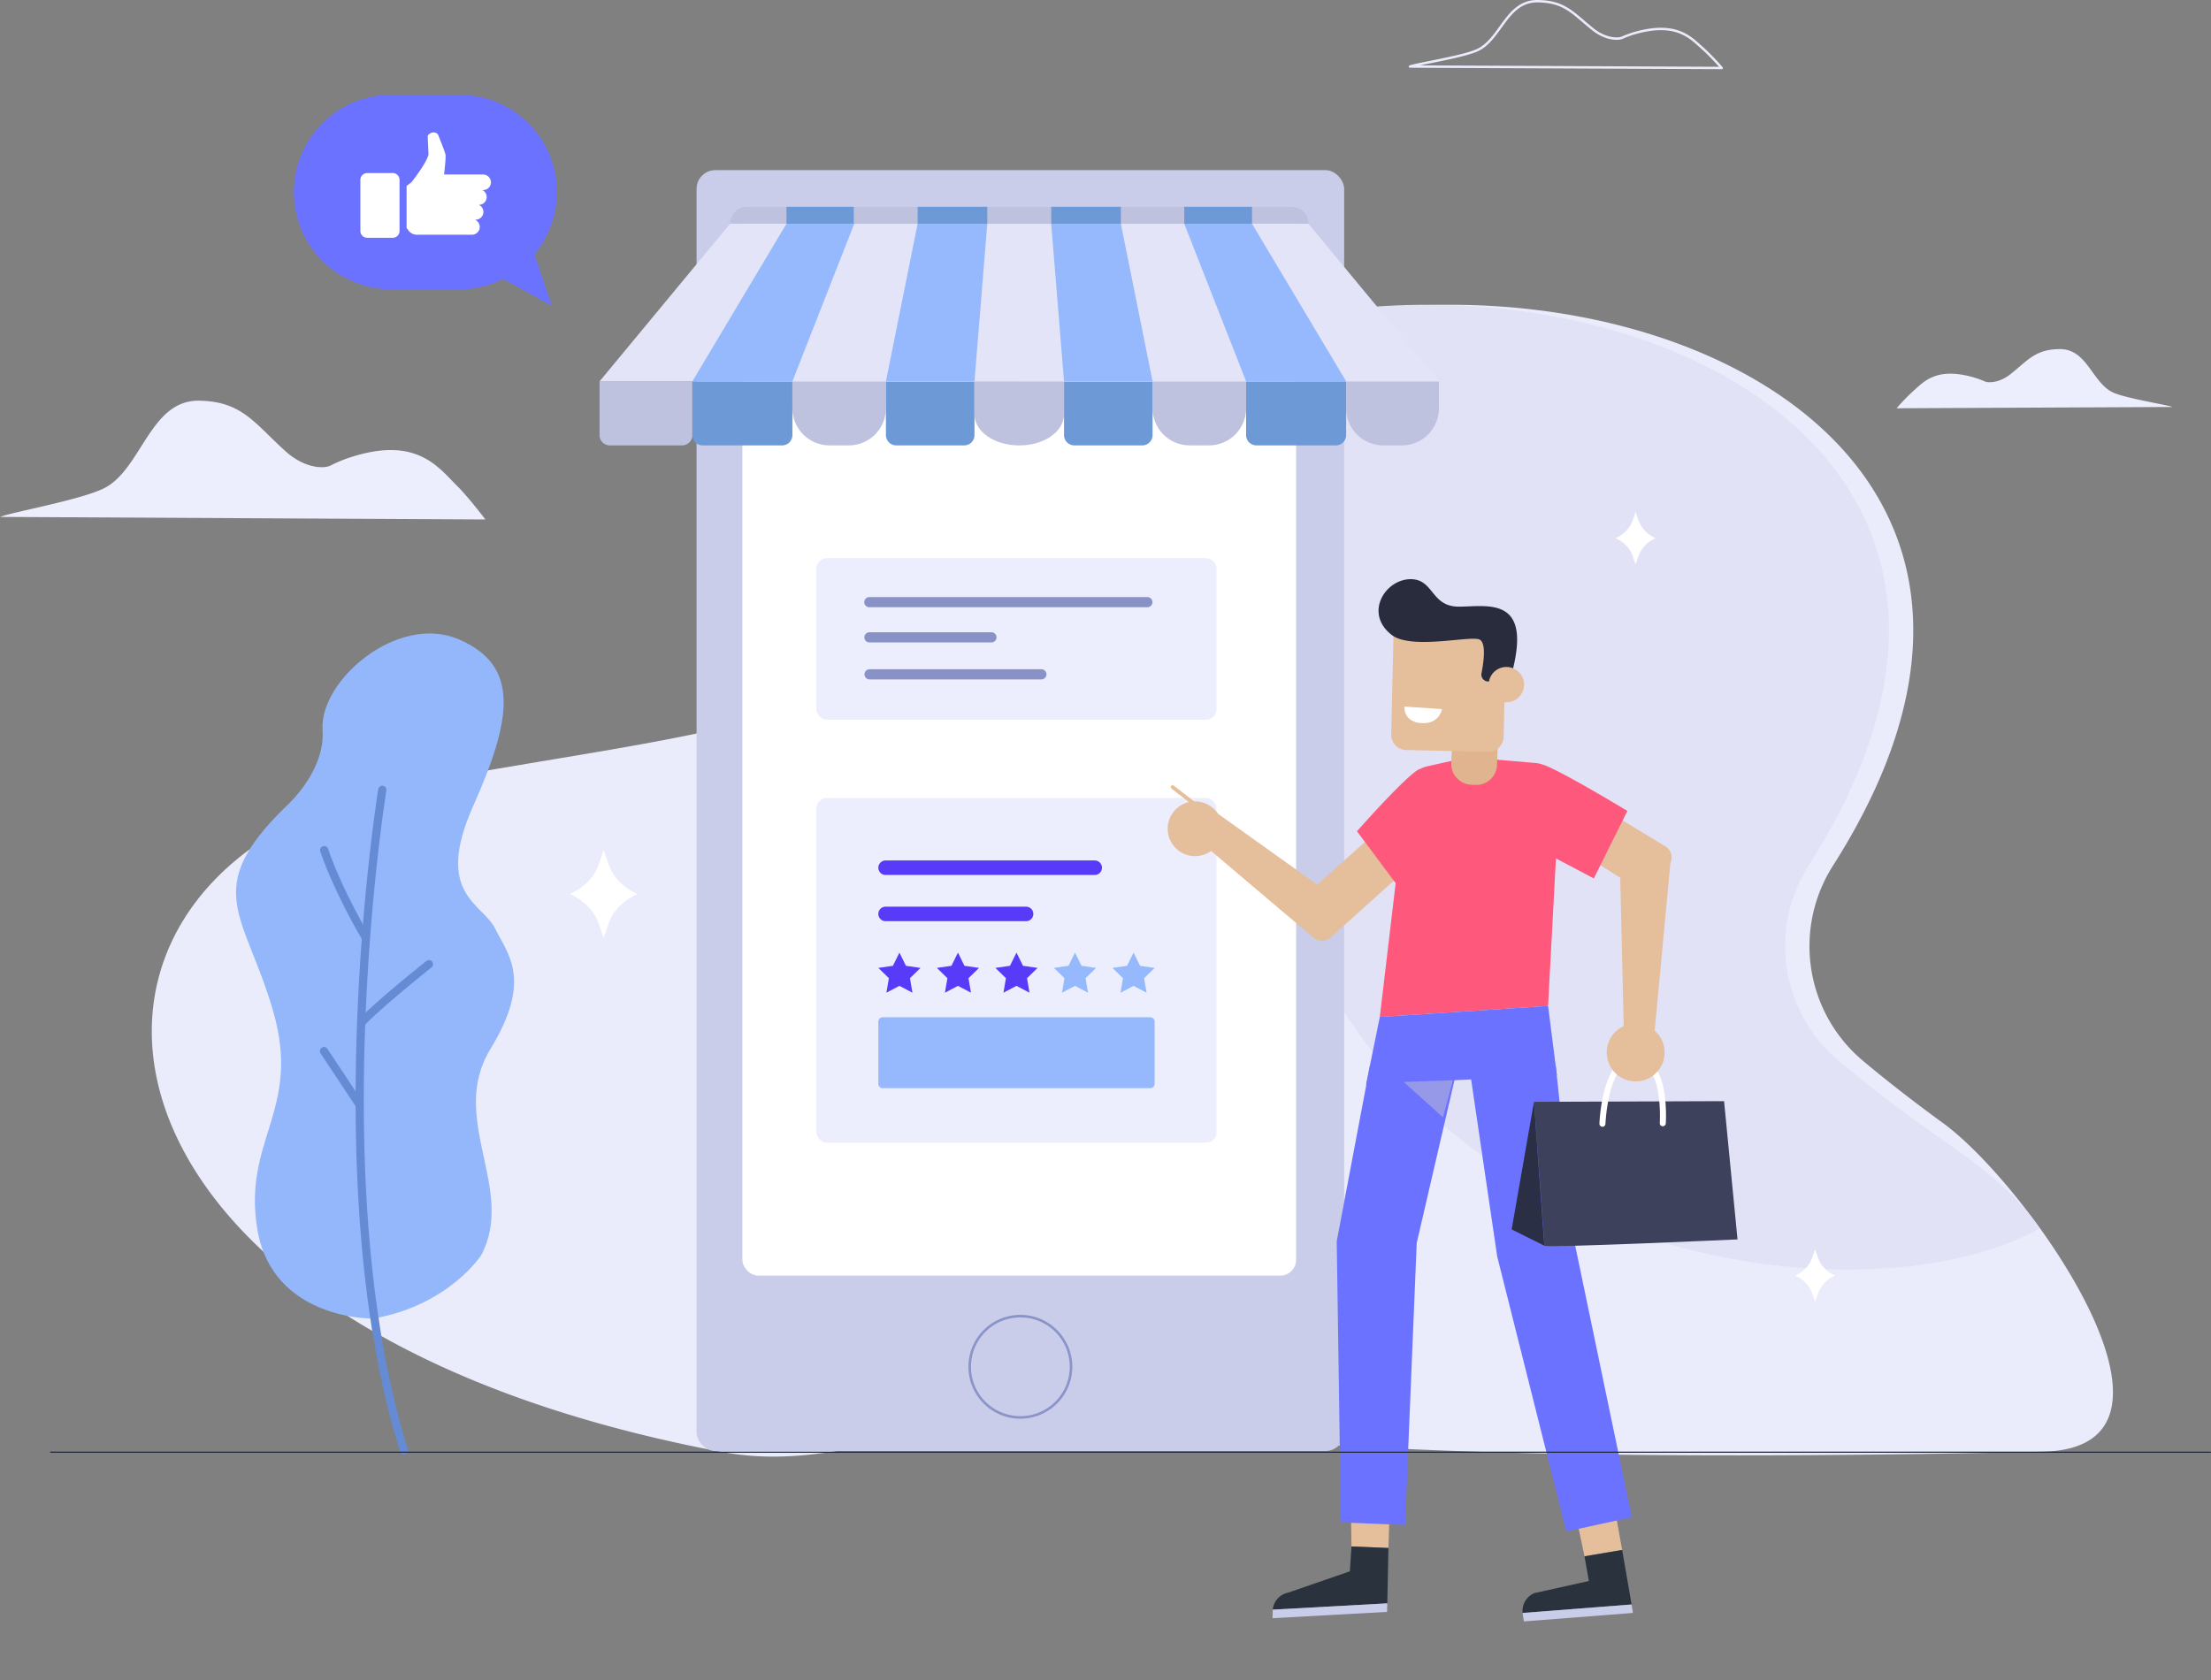 <svg xmlns="http://www.w3.org/2000/svg" xmlns:xlink="http://www.w3.org/1999/xlink" width="906.701" height="689.206" viewBox="0 0 906.701 689.206"><rect x="0" y="0" width="906.701" height="689.206" fill="#808080" stroke="none"/><defs><clipPath id="a"><path d="M897.674,429.827a61.357,61.357,0,0,0,12.23,79.927c9.073,7.6,19.975,16.192,33.023,25.691,34.478,25.109,103.317,60.14,22.428,158.964-94.9,115.942-353.628,59.423-533.659,25.311-280.281-53.111-278.111-292.844-118.98-323,127.42-24.139,202.347-22.5,239.144-99.345C635.715,122.246,1048.8,192.482,897.674,429.827Z" transform="translate(-204.478 -199.727)" fill="none"/></clipPath></defs><g transform="translate(-191.08 -164.81)"><path d="M897.674,429.827a61.357,61.357,0,0,0,12.23,79.927c9.073,7.6,19.975,16.192,33.023,25.691,34.478,25.109,111.221,133.108,40.845,134.708s-260.125,4.9-355.753-9.03-132.1,19.366-186.647,9.03C161.092,617.042,153.586,426.876,312.716,396.724c127.42-24.139,202.347-22.5,239.144-99.345C635.715,122.246,1048.8,192.482,897.674,429.827Z" transform="translate(45.067 90.097)" fill="#eaebfb"/><g transform="translate(239.545 289.824)"><g clip-path="url(#a)"><path d="M972.771,505.4c202.21,145.558-227.34,215.772-289.636-45.073S202.5,425.609,202.5,425.609L474.645,184.461H946.461Z" transform="translate(-209.654 -239.684)" fill="#e1e2f5"/></g></g><g transform="translate(287.873 424.646)"><path d="M274.5,517.933c-1.559.282-41.785.17-47.913-36.5s18.076-48.774,6.605-89.057-30.307-50.036,5.289-84.6c0,0,16.025-14.112,14.853-31.135-1.407-20.377,30.813-48,55.864-37.234s21.983,32.3,5.857,68.449,3.929,39.777,9.069,50.25,15.443,20.887-2,49.4,10.729,57.535-3.795,84.586C318.324,492.093,305.178,512.4,274.5,517.933Z" transform="translate(-217.837 -236.997)" fill="#93b7fa"/><g transform="translate(34.399 62.396)"><path d="M251.842,528.6a1.686,1.686,0,0,0,1.006-2.08C218.333,416.43,243.753,257.8,244.013,256.2a1.685,1.685,0,0,0-3.324-.546c-.264,1.6-25.81,161.026,8.942,271.867a1.685,1.685,0,0,0,2.113,1.107Z" transform="translate(-216.755 -254.246)" fill="#648bd4"/><path d="M246.728,300.29a1.9,1.9,0,0,0,.26-.127,1.69,1.69,0,0,0,.586-2.312c-.112-.188-11.3-19.046-16.926-35.61a1.686,1.686,0,1,0-3.194,1.082c5.741,16.908,17.107,36.062,17.222,36.254A1.689,1.689,0,0,0,246.728,300.29Z" transform="translate(-227.301 -236.315)" fill="#648bd4"/><path d="M233.9,301.16a1.7,1.7,0,0,0,.615-.412c7.6-7.948,27.243-23.546,27.442-23.7a1.686,1.686,0,1,0-2.1-2.641c-.814.644-20.019,15.895-27.782,24.012a1.688,1.688,0,0,0,1.823,2.742Z" transform="translate(-216.202 -202.45)" fill="#648bd4"/><path d="M244.176,309.084a1.567,1.567,0,0,0,.329-.166,1.69,1.69,0,0,0,.474-2.341l-14.542-21.932a1.687,1.687,0,1,0-2.811,1.867l14.542,21.932A1.684,1.684,0,0,0,244.176,309.084Z" transform="translate(-227.347 -176.656)" fill="#648bd4"/></g></g><path d="M390.139,259.323s-7.108-9.34-11.467-13.62c-7.846-7.709-16.846-21.336-45.63-11.294a63.1,63.1,0,0,0-6.558,2.858c-2.536,1.23-10.4,1.259-18.445-6.041-12.791-11.6-17.794-20.352-35.317-20.623-20.391-.318-23.6,28.715-39.444,36.145-10.085,4.732-36.7,9.431-42.2,11.529Z" transform="translate(0 118.56)" fill="#ecedfd"/><path d="M478.762,192.7a100.649,100.649,0,0,0-7.361-7.658c-5.043-4.337-10.823-12-29.308-6.352a44.224,44.224,0,0,0-4.211,1.61c-1.628.691-6.678.709-11.847-3.4-8.215-6.522-11.427-11.445-22.681-11.6-13.1-.177-15.157,16.148-25.336,20.326-6.475,2.659-23.564,5.3-27.1,6.479Z" transform="translate(418.365 0)" fill="none" stroke="#eaebfb" stroke-linecap="round" stroke-linejoin="round" stroke-width="0.99"/><path d="M406.082,229.025a89.185,89.185,0,0,1,6.526-6.786c4.464-3.842,9.586-10.628,25.962-5.625a38.409,38.409,0,0,1,3.733,1.422c1.443.615,5.915.629,10.494-3.006,7.278-5.781,10.125-10.14,20.095-10.277,11.6-.156,13.428,14.307,22.446,18.007,5.737,2.355,20.876,4.7,24.009,5.741Z" transform="translate(562.75 103.247)" fill="#ecedfd"/><g transform="translate(424.772 374.82)"><path d="M383.739,226.833l-1.262-3.61-1.259,3.61a12.614,12.614,0,0,1-7,7.13h0a12.615,12.615,0,0,1,7,7.13l1.259,3.61,1.262-3.61a12.615,12.615,0,0,1,7-7.13h0A12.615,12.615,0,0,1,383.739,226.833Z" transform="translate(54.565 -223.223)" fill="#fff"/><path d="M404.091,310.448l-1.262-3.61-1.259,3.61a12.6,12.6,0,0,1-7,7.13h0a12.62,12.62,0,0,1,7,7.133l1.259,3.61,1.262-3.61a12.6,12.6,0,0,1,7-7.133h0A12.583,12.583,0,0,1,404.091,310.448Z" transform="translate(107.835 -4.368)" fill="#fff"/><path d="M271.653,267.616l-2.113-6.056-2.116,6.056c-1.78,5.1-6.012,9.409-11.742,11.956h0c5.73,2.547,9.962,6.851,11.742,11.956l2.116,6.056,2.113-6.056c1.783-5.1,6.012-9.409,11.742-11.956h0C277.665,277.024,273.436,272.72,271.653,267.616Z" transform="translate(-255.682 -122.879)" fill="#fff"/></g><g transform="translate(311.79 203.712)"><path d="M322.911,241.26a39.837,39.837,0,0,0-30.665-65.338h-27.9a39.895,39.895,0,1,0,0,79.789h27.9a39.474,39.474,0,0,0,17.794-4.261l19.99,10.957Z" transform="translate(-224.449 -175.922)" fill="#6b72ff"/><g transform="translate(27.069 15.414)"><path d="M271.764,200.48a3.255,3.255,0,0,0-3.277-3.039H252.541s.807-6.775.6-8.052-3.086-8.32-3.086-8.32a2.236,2.236,0,0,0-2.416-.8c-1.61.4-1.812,1.476-1.812,1.476l.336,7.448c-.738,3.556-6.978,11.406-6.978,11.406l-2.015,1.545v17.175l.749,1.049a4.231,4.231,0,0,0,3.44,1.773h22.616a3.189,3.189,0,0,0,1.2-6.146h.228a3.244,3.244,0,0,0,3.27-3.028,3.191,3.191,0,0,0-1.906-3.089h.061a3.188,3.188,0,0,0,1.411-6.048h.336A3.191,3.191,0,0,0,271.764,200.48Z" transform="translate(-218.212 -180.183)" fill="#fff"/><path d="M245.186,184.79h-10.44a2.811,2.811,0,0,0-2.811,2.811l0,20.927a2.812,2.812,0,0,0,2.811,2.814h10.443A2.811,2.811,0,0,0,248,208.531V187.6A2.811,2.811,0,0,0,245.186,184.79Z" transform="translate(-231.932 -168.125)" fill="#fff"/></g></g><g transform="translate(476.732 234.601)"><rect width="265.569" height="525.386" rx="7.686" fill="#c9cdea"/><rect width="227.075" height="437.712" rx="6.487" transform="translate(18.79 15.718)" fill="#fff"/><path d="M342.566,335.183A20.778,20.778,0,1,1,321.787,314.4,20.78,20.78,0,0,1,342.566,335.183Z" transform="translate(-189.003 155.646)" fill="none" stroke="#8b94c8" stroke-miterlimit="10" stroke-width="1.038"/></g><g transform="translate(436.951 249.626)"><path d="M511.026,195.578H273.843a6.962,6.962,0,0,1,6.964-6.963H504.062a6.962,6.962,0,0,1,6.964,6.963Z" transform="translate(-220.326 -188.613)" fill="#bec2df"/><g transform="translate(0 6.964)"><g transform="translate(0 64.627)"><g transform="translate(0 0.001)"><path d="M0,0H38.061a0,0,0,0,1,0,0V22.066a4.211,4.211,0,0,1-4.211,4.211H4.211A4.211,4.211,0,0,1,0,22.066V0A0,0,0,0,1,0,0Z" fill="#bec2df"/></g><g transform="translate(38.061 0.001)"><path d="M0,0H41.021a0,0,0,0,1,0,0V22.066a4.212,4.212,0,0,1-4.212,4.212H4.211A4.211,4.211,0,0,1,0,22.066V0A0,0,0,0,1,0,0Z" fill="#6d99d7"/></g><g transform="translate(79.081)"><path d="M304.033,234.682h-7.886a15.235,15.235,0,0,1-15.237-15.233V208.4h38.359v11.044A15.235,15.235,0,0,1,304.033,234.682Z" transform="translate(-280.91 -208.405)" fill="#bec2df"/></g><g transform="translate(117.439 0.001)"><path d="M0,0H36.306a0,0,0,0,1,0,0V22.066a4.211,4.211,0,0,1-4.211,4.211H4.211A4.211,4.211,0,0,1,0,22.066V0A0,0,0,0,1,0,0Z" fill="#6d99d7"/></g></g><g transform="translate(0.005)"><path d="M312.563,190.54,259.05,255.177h172.1V190.54Z" transform="translate(-259.05 -190.54)" fill="#e3e4f7"/><path d="M308.158,190.54,269.57,255.17H403.619V190.54Z" transform="translate(-231.515 -190.54)" fill="#95b9fc"/><path d="M306.266,190.54l-25.355,64.63h93.023V190.54Z" transform="translate(-201.831 -190.54)" fill="#e3e4f7"/><path d="M304.508,190.54l-12.995,64.63h54.669V190.54Z" transform="translate(-174.079 -190.54)" fill="#95b9fc"/></g><g transform="translate(153.748)"><path d="M301.551,208.406V221.9c0,7.061,8.128,12.784,18.152,12.784h.416c10.024,0,18.152-5.723,18.152-12.784V208.406Z" transform="translate(-301.551 -143.775)" fill="#bec2df"/><g transform="translate(36.725 64.627)"><g transform="translate(115.684)"><path d="M358.916,234.682h7.593a15.234,15.234,0,0,0,15.236-15.233V208.4H343.683v11.044A15.231,15.231,0,0,0,358.916,234.682Z" transform="translate(-343.683 -208.405)" fill="#bec2df"/></g><g transform="translate(74.663 0.001)"><path d="M4.211,0h32.6A4.211,4.211,0,0,1,41.02,4.211V26.277a0,0,0,0,1,0,0H0a0,0,0,0,1,0,0V4.211A4.211,4.211,0,0,1,4.211,0Z" transform="translate(41.02 26.277) rotate(180)" fill="#6d99d7"/></g><g transform="translate(36.307)"><path d="M336.973,234.682h7.89A15.231,15.231,0,0,0,360.1,219.449V208.4H321.74v11.044A15.232,15.232,0,0,0,336.973,234.682Z" transform="translate(-321.74 -208.405)" fill="#bec2df"/></g><g transform="translate(0 0.001)"><path d="M4.211,0H32.095a4.211,4.211,0,0,1,4.211,4.211V26.277a0,0,0,0,1,0,0H0a0,0,0,0,1,0,0V4.211A4.211,4.211,0,0,1,4.211,0Z" transform="translate(36.306 26.277) rotate(180)" fill="#6d99d7"/></g></g><g transform="translate(0.001)"><path d="M425.218,190.54H306.627v64.637h172.1Z" transform="translate(-288.267 -190.54)" fill="#e3e4f7"/><path d="M402.088,190.54H306.627v64.63H440.675Z" transform="translate(-288.267 -190.54)" fill="#95b9fc"/><path d="M306.627,190.54v64.63H399.65L374.3,190.54Z" transform="translate(-288.267 -190.54)" fill="#e3e4f7"/><path d="M306.627,190.54v64.63H361.3L348.3,190.54Z" transform="translate(-288.267 -190.54)" fill="#95b9fc"/><path d="M306.8,190.54l-5.249,64.63h36.72l-5.249-64.63Z" transform="translate(-301.551 -190.54)" fill="#e3e4f7"/></g></g></g><rect width="27.607" height="6.964" transform="translate(76.648)" fill="#6d99d7"/><rect width="27.793" height="6.964" transform="translate(239.777)" fill="#6d99d7"/><rect width="28.564" height="6.964" transform="translate(130.434)" fill="#6d99d7"/><rect width="28.564" height="6.964" transform="translate(185.22)" fill="#6d99d7"/></g><g transform="translate(525.875 393.739)"><rect width="164.102" height="141.37" rx="4.319" transform="translate(0 98.378)" fill="#ecedfd"/><rect width="164.102" height="66.261" rx="4.319" fill="#ecedfd"/><path d="M379.393,268.689H293.628a2.98,2.98,0,0,1-2.977-2.977h0a2.977,2.977,0,0,1,2.977-2.977h85.765a2.974,2.974,0,0,1,2.974,2.977h0A2.977,2.977,0,0,1,379.393,268.689Z" transform="translate(-265.256 -138.723)" fill="#583bf9"/><path d="M351.246,273.925H293.628a2.977,2.977,0,0,1-2.977-2.977h0a2.976,2.976,0,0,1,2.977-2.973h57.618a2.974,2.974,0,0,1,2.974,2.973h0A2.974,2.974,0,0,1,351.246,273.925Z" transform="translate(-265.256 -125.01)" fill="#583bf9"/><g transform="translate(25.397 161.804)"><path d="M299.3,273.182l2.672,5.414,5.975.868-4.323,4.214,1.021,5.951-5.344-2.81-5.344,2.81,1.021-5.951-4.323-4.214,5.975-.868Z" transform="translate(-290.652 -273.182)" fill="#583bf9"/><path d="M305.934,273.182l2.672,5.414,5.975.868-4.323,4.214,1.021,5.951-5.344-2.81-5.344,2.81,1.021-5.951-4.324-4.214,5.975-.868Z" transform="translate(-273.283 -273.182)" fill="#583bf9"/><path d="M312.57,273.182l2.672,5.414,5.975.868-4.324,4.214,1.021,5.951-5.344-2.81-5.344,2.81,1.02-5.951-4.323-4.214,5.975-.868Z" transform="translate(-255.915 -273.182)" fill="#583bf9"/><path d="M319.2,273.182l2.672,5.414,5.975.868-4.324,4.214,1.021,5.951-5.344-2.81-5.344,2.81,1.021-5.951-4.323-4.214,5.975-.868Z" transform="translate(-238.547 -273.182)" fill="#95b9fc"/><path d="M325.841,273.182l2.672,5.414,5.975.868-4.324,4.214,1.021,5.951-5.344-2.81-5.344,2.81,1.021-5.951-4.324-4.214,5.975-.868Z" transform="translate(-221.179 -273.182)" fill="#95b9fc"/></g><path d="M1.814,0h109.68a1.815,1.815,0,0,1,1.815,1.815V27.281a1.814,1.814,0,0,1-1.814,1.814H1.814A1.814,1.814,0,0,1,0,27.281V1.814A1.814,1.814,0,0,1,1.814,0Z" transform="translate(25.397 188.324)" fill="#95b9fc"/></g><g transform="translate(669.936 402.372)"><path d="M401.636,265.267l-24.107,21.574-41.336-29.525-9.962,9.127,49.222,41.723a5.427,5.427,0,0,0,7.785.141l28.733-25.832Z" transform="translate(-316.19 -161.54)" fill="#e5be9c"/><path d="M370.853,252.371s-1.935-1.339-25.944,25.535l18.659,25.025,10.867-12.013Z" transform="translate(-267.302 -174.512)" fill="#fe587c"/><path d="M366.888,271.29,395.357,289.3l1.454,62.064,12.176,5.853,6.935-73.922a5.424,5.424,0,0,0-2.767-7.278l-34.141-20.721Z" transform="translate(-209.773 -166.833)" fill="#e5be9c"/><path d="M383.55,251.032l-16.619,3.726a10.781,10.781,0,0,0-8.345,9.159L347.5,357.565l69-4.529,4.71-88.261a10.79,10.79,0,0,0-9.861-11.388Z" transform="translate(-260.514 -177.988)" fill="#fe587c"/><g transform="translate(42.983 175.047)"><path d="M390.559,361.5l-5.133-28.456-16.4,2.269,6.093,28.8Z" transform="translate(-247.171 -138.366)" fill="#e5be9c"/><path d="M359.743,362.631l1.016-29.793-16.586-.528.423,29.7Z" transform="translate(-312.213 -140.296)" fill="#e5be9c"/><path d="M351.585,283.76l-5.643,27.676,78.268-3.793-3.626-28.413Z" transform="translate(-307.581 -279.23)" fill="#6b72ff"/><path d="M393,285.148l-17.586,75.845-4.775,115.663-26.313-1.065L342.618,360.27l13.556-71.7Z" transform="translate(-316.282 -263.738)" fill="#6b72ff"/><path d="M370.4,287.655l-20.191.693L366.3,302.861Z" transform="translate(-296.412 -257.177)" fill="#cacaca" opacity="0.44"/><path d="M393.479,288.349l7.97,73.627,23.226,111.466-26.847,5.836L369.479,366.486,357.5,285.157Z" transform="translate(-277.333 -263.715)" fill="#6b72ff"/><g transform="translate(0 221.712)"><path d="M367.642,340.52l15.15.622-.456,22.707-46.969,2.583h0a7.829,7.829,0,0,1,6.193-6.935l25.43-8.787Z" transform="translate(-335.26 -340.52)" fill="#29323d"/><path d="M382.413,346.969l-46.967,2.584-.109,3.506,46.967-2.584Z" transform="translate(-335.337 -323.641)" fill="#c9cdea"/></g><g transform="translate(102.513 223.137)"><path d="M389.106,343.526l15.447-2.612,3.867,22.366L363.7,366.764h0a8.055,8.055,0,0,1,4.742-8.114l22.468-5Z" transform="translate(-363.676 -340.914)" fill="#29323d"/><path d="M408.4,347.1l-44.723,3.485.56,3.462,44.723-3.485Z" transform="translate(-363.661 -324.73)" fill="#c9cdea"/></g></g><g transform="translate(86.468)"><path d="M365.465,283.915l-1.74-.08a8.511,8.511,0,0,1-8.114-8.8l1.114-32.235,18.745.865-1.107,32.039A8.514,8.514,0,0,1,365.465,283.915Z" transform="translate(-325.772 -199.527)" fill="#dfb48f"/><path d="M0,0H46.115a0,0,0,0,1,0,0V43.775a6.272,6.272,0,0,1-6.272,6.272H6.27A6.27,6.27,0,0,1,0,43.777V0A0,0,0,0,1,0,0Z" transform="translate(6.201 19.888) rotate(1.326)" fill="#e5be9c"/><path d="M398.924,272.839l-6.576-.025a2.843,2.843,0,0,1-2.771-3.4c.933-4.735,2.051-12.874-1.024-13.9-4.373-1.458-27.944,4.352-35.874-1.859-11.16-8.743-2.84-22.366,7.336-22.8s8.519,11.319,20.38,11.257,29.92-4.381,21.73,26.939Z" transform="translate(-347.358 -230.84)" fill="#282c3c"/><path d="M370.121,254.625a7.246,7.246,0,1,1,3.556-9.608A7.248,7.248,0,0,1,370.121,254.625Z" transform="translate(-314.674 -204.786)" fill="#e5be9c"/><path d="M350.3,245.288l15.425,1.017s-1.118,6.794-9.405,5.658C349.777,251.069,350.3,245.288,350.3,245.288Z" transform="translate(-339.689 -193.023)" fill="#fff"/></g><path d="M365.994,251.882s3.74.373,34.629,18.934l-13.768,27.7-18.2-9.63Z" transform="translate(-212.113 -175.763)" fill="#fe587c"/><g transform="translate(141.049 195.424)"><g transform="translate(0 18.681)"><path d="M364.979,290.3l77.955-.271,5.509,56.7s-79.33,3.607-79.225,2.59S364.979,290.3,364.979,290.3Z" transform="translate(-355.819 -290.027)" fill="#3d415b"/><path d="M371.605,290.1l-9.158,52.335,13.4,6.682Z" transform="translate(-362.447 -289.83)" fill="#2a2f45"/></g><path d="M398.42,313.836c-.04,0-.083,0-.127,0a1.236,1.236,0,0,1-1.147-1.32c.011-.159,1.02-16.04-4.674-22.544a7.219,7.219,0,0,0-5.166-2.615,6.667,6.667,0,0,0-5.122,1.867c-6.6,5.972-7.307,23.452-7.314,23.629a1.236,1.236,0,0,1-2.471-.09c.025-.763.76-18.709,8.128-25.373a9.185,9.185,0,0,1,6.938-2.5,9.7,9.7,0,0,1,6.866,3.462c6.374,7.275,5.328,23.647,5.278,24.341A1.234,1.234,0,0,1,398.42,313.836Z" transform="translate(-336.399 -284.863)" fill="#fff"/></g><path d="M323.462,267.645a11.222,11.222,0,1,0,10.83-11.6A11.219,11.219,0,0,0,323.462,267.645Z" transform="translate(-323.455 -164.888)" fill="#e5be9c"/><line x1="16.49" y1="12.779" transform="translate(2.007 85.274)" stroke-width="1.522" stroke="#e5be9c" stroke-linecap="round" stroke-linejoin="round" fill="none"/><path d="M373.234,293.5a11.865,11.865,0,1,0,11.449-12.267A11.863,11.863,0,0,0,373.234,293.5Z" transform="translate(-193.181 -98.96)" fill="#e5be9c"/></g><g transform="translate(545.547 409.717)"><path d="M405.17,237.037H291.153a2.084,2.084,0,1,1,0-4.167H405.17a2.084,2.084,0,0,1,0,4.167Z" transform="translate(-289.069 -232.87)" fill="#8992c6"/><path d="M361.7,245.22H291.153a2.084,2.084,0,0,1,0-4.167H361.7a2.084,2.084,0,0,1,0,4.167Z" transform="translate(-289.069 -211.452)" fill="#8992c6"/><path d="M341.182,241.024H291.153a2.082,2.082,0,1,1,0-4.164h50.029a2.082,2.082,0,1,1,0,4.164Z" transform="translate(-289.069 -222.426)" fill="#8992c6"/></g><line x2="885.718" transform="translate(211.835 760.463)" stroke-width="0.458" stroke="#1d2738" stroke-linecap="round" stroke-linejoin="round" fill="none"/></g></svg>